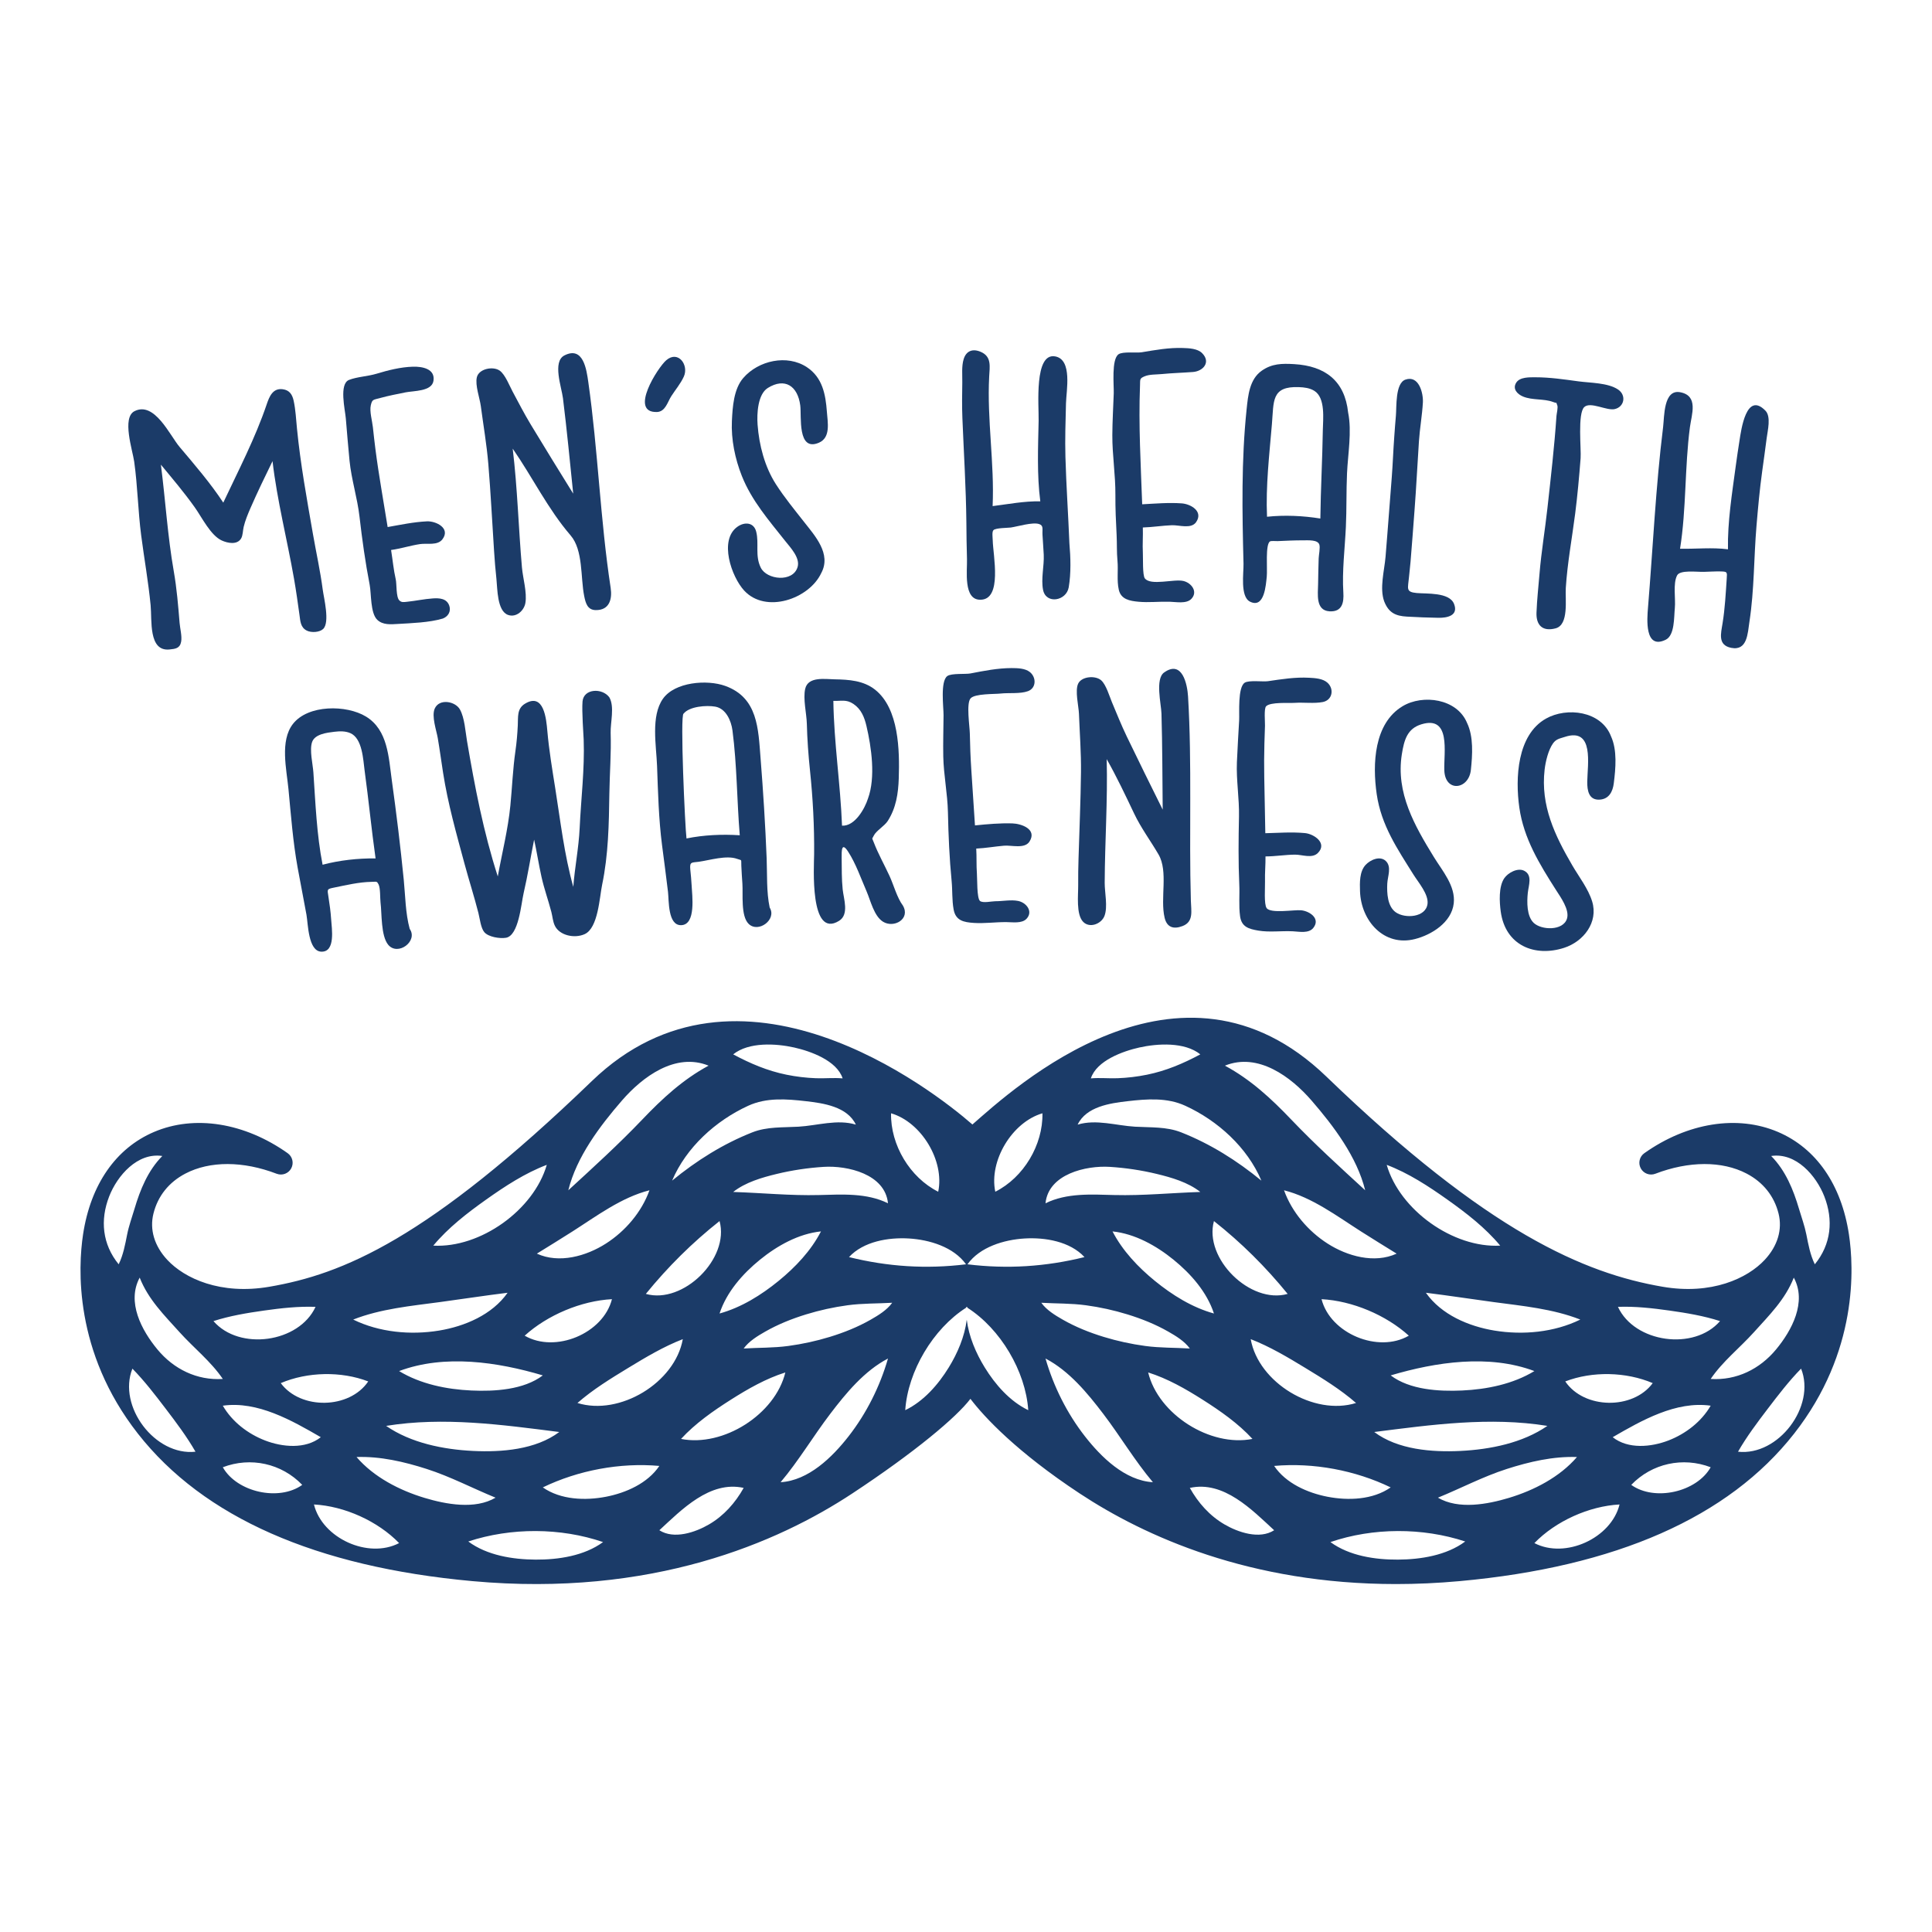 <?xml version="1.0" encoding="utf-8"?>
<!-- Designed by Vexels.com - 2019 All Rights Reserved - https://vexels.com/terms-and-conditions/  -->
<svg version="1.1" id="Capa_1" xmlns="http://www.w3.org/2000/svg" xmlns:xlink="http://www.w3.org/1999/xlink" x="0px" y="0px"
	 viewBox="0 0 1200 1200" enable-background="new 0 0 1200 1200" xml:space="preserve">
<g>
	<g>
		<path fill="#1B3B68" d="M1148.412,766.746c-4.669-30.946-20.334-53.565-44.111-63.689c-25.159-10.709-56.177-5.767-82.982,13.21
			c-3.006,2.125-3.956,6.155-2.219,9.4c1.734,3.245,5.598,4.692,9.052,3.374c20.841-7.988,41.486-8.04,56.636-0.143
			c10.315,5.376,17.202,13.989,19.917,24.906c2.462,9.896-0.587,20.086-8.581,28.688c-10.712,11.527-33.023,21.977-63.472,16.727
			c-48.314-8.31-108.279-33.539-208.797-130.513c-91.247-88.048-194.722,7.758-219.871,29.737
			c-25.156-21.974-145.146-115.001-236.35-26.991c-102.224,98.622-154.996,119.975-200.29,127.766
			c-30.447,5.25-52.755-5.199-63.469-16.729c-7.991-8.602-11.037-18.789-8.573-28.688c2.71-10.914,9.591-19.524,19.904-24.9
			c15.155-7.903,35.803-7.848,56.639,0.14c3.448,1.315,7.318-0.128,9.052-3.374c1.737-3.242,0.787-7.272-2.219-9.4
			c-26.802-18.982-57.825-23.919-82.976-13.21c-23.779,10.121-39.448,32.74-44.116,63.689
			c-3.057,20.237-5.855,72.807,34.086,123.739c40.717,51.919,110.597,82.731,207.705,91.575
			c111.467,10.17,189.875-24.002,236.007-54.449c39.077-25.784,64.696-47.361,73.366-58.777
			c8.667,11.416,28.793,32.993,67.867,58.777c40.474,26.708,105.772,56.277,196.457,56.274c12.688,0,25.873-0.579,39.556-1.825
			c97.113-8.847,166.997-39.658,207.708-91.581C1154.275,839.544,1151.472,786.98,1148.412,766.746z M1036.937,814.012
			c10.556,1.492,21.24,3.267,31.409,6.545c-16.056,18.579-53.086,13.508-63.409-8.846
			C1015.612,811.31,1026.381,812.52,1036.937,814.012z M1026.542,859.076c-12.321,16.718-42.687,16.2-54.326-1.046
			C989.009,851.566,1009.999,852.024,1026.542,859.076z M928.251,826.452c-15.998-2.627-32.998-9.834-42.602-23.493
			c14.019,1.71,27.995,3.896,41.995,5.776c18.05,2.423,36.841,4.168,53.912,10.871C965.378,827.551,945.893,829.349,928.251,826.452
			z M754.004,758.426c17.017,13.447,32.086,28.424,45.782,45.236C776.626,810.258,747.609,781.693,754.004,758.426z
			 M754.004,815.845c-13.503-3.728-25.892-11.458-36.67-20.247c-10.415-8.493-20.121-18.725-26.329-30.749
			c13.953,1.451,27.179,8.876,37.904,17.585C739.638,791.146,749.644,802.508,754.004,815.845z M797.533,739.305
			c17.49,4.439,32.739,15.951,47.779,25.545c7.338,4.681,14.76,9.226,22.159,13.809c-13.832,6.332-30.666,1.565-42.865-6.239
			C812.522,764.69,802.406,752.873,797.533,739.305z M810.734,849.638c10.869,6.61,21.919,13.399,31.531,21.784
			c-26.208,8.167-60.603-12.558-65.433-39.655C788.722,836.375,799.868,843.029,810.734,849.638z M820.835,806.945
			c19.113,1.016,40.042,9.834,54.208,22.668C856.042,840.66,826.271,828.319,820.835,806.945z M953.036,851.595
			c-13.28,8.084-29.551,11.376-44.92,12.074c-14.319,0.649-32.447-0.38-44.342-9.385
			C891.841,845.946,924.831,841.007,953.036,851.595z M961.107,885.645c-15.389,10.638-35.581,14.655-53.965,15.557
			c-17.665,0.867-38.916-0.745-53.577-11.759C889.152,884.93,925.322,879.868,961.107,885.645z M899.029,745.123
			c11.741,8.33,23.528,17.438,32.774,28.56c-29.219,1.6-62.371-22.076-70.492-50.174
			C874.838,728.637,887.286,736.791,899.029,745.123z M814.63,683.559c13.733,15.847,28.206,35.03,33.31,55.745
			c-15.638-14.366-31.244-28.533-45.915-43.912c-12.429-13.029-25.214-24.871-41.208-33.496
			C781.427,653.551,801.879,668.845,814.63,683.559z M707.629,650.627c11.321-2.535,28.216-3.546,37.906,4.256
			c-10.582,5.674-21.249,10.219-33.076,12.627c-6.042,1.231-12.173,1.964-18.336,2.195c-5.505,0.206-11.083-0.392-16.567,0.094
			C681.158,658.721,697.511,652.892,707.629,650.627z M700.33,683.972c12.085-1.382,24.524-2.378,35.898,2.847
			c20.193,9.276,38.478,25.823,47.247,46.497c-15.115-12.408-31.661-22.83-49.875-30.012c-9.104-3.59-18.994-2.932-28.6-3.492
			c-11.738-0.685-24.039-4.787-35.654-1.294C674.675,687.334,689.469,685.214,700.33,683.972z M689.341,724.763
			c9.777,0.618,19.574,2.076,29.097,4.377c9.282,2.242,19.48,5.199,27.097,11.208c-17.836,0.563-35.452,2.361-53.34,1.911
			c-14.387-0.362-29.534-1.41-42.812,5.122C651.18,729.203,674.555,723.828,689.341,724.763z M647.479,691.486
			c0.393,19.642-11.709,39.894-29.286,48.716C614.157,721.001,628.629,696.99,647.479,691.486z M636.406,769.243
			c12.67-0.76,28.16,1.789,37.193,11.561c-24.111,5.97-48.024,7.511-72.686,4.476C608.65,774.453,623.739,770.003,636.406,769.243z
			 M600.016,785.28c-24.662,3.036-48.574,1.494-72.686-4.476c9.032-9.772,24.522-12.321,37.193-11.561
			C577.191,770.003,592.279,774.453,600.016,785.28z M582.737,740.203c-17.577-8.822-29.679-29.074-29.286-48.716
			C572.3,696.99,586.772,721.001,582.737,740.203z M551.546,747.383c-13.278-6.532-28.424-5.484-42.812-5.122
			c-17.888,0.45-35.505-1.348-53.34-1.911c7.617-6.009,17.815-8.966,27.097-11.208c9.523-2.301,19.32-3.76,29.097-4.377
			C526.375,723.828,549.75,729.203,551.546,747.383z M347.366,889.443c-14.661,11.014-35.913,12.626-53.577,11.759
			c-18.384-0.902-38.576-4.918-53.965-15.557C275.608,879.868,311.778,884.93,347.366,889.443z M247.893,851.595
			c28.205-10.588,61.195-5.649,89.262,2.689c-11.895,9.005-30.023,10.034-44.342,9.385
			C277.444,862.971,261.173,859.679,247.893,851.595z M325.886,829.613c14.167-12.834,35.096-21.652,54.208-22.668
			C374.658,828.319,344.887,840.66,325.886,829.613z M333.458,778.658c7.4-4.583,14.821-9.128,22.159-13.809
			c15.04-9.593,30.288-21.105,47.779-25.545c-4.872,13.568-14.989,25.385-27.073,33.115
			C364.125,780.223,347.291,784.99,333.458,778.658z M390.196,849.638c10.866-6.61,22.012-13.264,33.903-17.871
			c-4.83,27.097-39.226,47.822-65.434,39.655C368.277,863.037,379.327,856.248,390.196,849.638z M401.144,803.662
			c13.696-16.812,28.764-31.789,45.782-45.236C453.321,781.693,424.303,810.258,401.144,803.662z M472.021,782.434
			c10.725-8.708,23.951-16.134,37.904-17.585c-6.208,12.024-15.914,22.256-26.329,30.749c-10.778,8.79-23.167,16.519-36.67,20.247
			C451.286,802.508,461.292,791.146,472.021,782.434z M531.583,698.518c-11.615-3.493-23.916,0.61-35.654,1.294
			c-9.605,0.56-19.496-0.099-28.6,3.492c-18.214,7.182-34.759,17.604-49.875,30.012c8.769-20.673,27.054-37.221,47.247-46.497
			c11.374-5.225,23.813-4.229,35.898-2.847C511.46,685.214,526.255,687.334,531.583,698.518z M493.301,650.627
			c10.118,2.265,26.471,8.094,30.072,19.172c-5.484-0.486-11.062,0.112-16.567-0.094c-6.162-0.231-12.293-0.964-18.336-2.195
			c-11.827-2.408-22.494-6.953-33.076-12.627C465.084,647.081,481.98,648.092,493.301,650.627z M386.3,683.559
			c12.751-14.715,33.203-30.009,53.813-21.663c-15.994,8.625-28.779,20.468-41.208,33.496
			c-14.671,15.379-30.277,29.547-45.915,43.912C358.094,718.589,372.567,699.406,386.3,683.559z M301.9,745.123
			c11.743-8.333,24.191-16.487,37.718-21.614c-8.121,28.098-41.273,51.774-70.491,50.174
			C278.372,762.561,290.16,753.453,301.9,745.123z M273.286,808.735c14-1.88,27.975-4.066,41.995-5.776
			c-9.604,13.659-26.604,20.866-42.602,23.493c-17.642,2.897-37.127,1.098-53.305-6.846
			C236.445,812.904,255.237,811.158,273.286,808.735z M228.714,858.03c-11.639,17.246-42.005,17.764-54.326,1.046
			C190.931,852.024,211.92,851.566,228.714,858.03z M199.254,892.667c-9.576,7.591-23.908,6.164-34.607,2.044
			c-10.683-4.115-20.465-11.634-26.254-21.614C159.954,870.05,181.337,882.295,199.254,892.667z M163.992,814.012
			c10.556-1.491,21.326-2.701,32.001-2.301c-10.323,22.354-47.354,27.425-63.409,8.846
			C142.752,817.279,153.437,815.504,163.992,814.012z M73.713,785.28c-10.156-12.432-11.624-27.502-5.899-42.177
			c5.041-12.917,17.585-27.402,33.007-25.095c-8.937,9.026-13.757,20.896-17.306,32.892c-1.556,5.261-3.476,10.459-4.542,15.845
			C77.721,773.08,76.568,779.423,73.713,785.28z M82.241,850.087c7.553,7.713,14.183,16.366,20.716,24.941
			c6.534,8.574,13.087,17.291,18.461,26.654C96.336,904.457,72.922,873.47,82.241,850.087z M97.782,838.163
			c-9.8-11.835-19.217-29.403-11.017-44.612c5.338,13.58,15.195,23.272,24.773,33.914c8.747,9.719,19.506,18.164,26.854,29.035
			C122.314,857.503,107.894,850.375,97.782,838.163z M138.392,911.334c17.281-6.596,36.494-2.392,49.335,10.95
			C173.273,932.667,147.142,926.83,138.392,911.334z M195.001,934.455c18.956,1.006,39.688,10.352,52.892,23.987
			C228.717,968.437,200.175,955.441,195.001,934.455z M263.712,930.366c-15.554-4.687-31.547-12.896-42.265-25.382
			c14.776-0.521,29.622,2.928,43.605,7.422c14.814,4.76,28.4,11.971,42.747,17.826C295.081,937.757,276.976,934.362,263.712,930.366
			z M332.667,968.708c-14.146-0.083-30.188-2.62-41.811-11.264c26.516-8.737,57.289-8.673,83.717,0.366
			C362.896,966.381,346.811,968.79,332.667,968.708z M376.4,929.655c-12.822,2.487-28.191,1.944-39.245-5.807
			c22.024-10.651,48.001-15.505,72.379-13.335C402.268,921.313,388.777,927.255,376.4,929.655z M440.375,946.839
			c-8.445,4.923-21.737,9.486-30.84,3.621c13.779-12.698,31.36-30.965,52.371-26.298
			C456.713,933.434,449.616,941.45,440.375,946.839z M423.003,893.74c8.87-9.647,19.922-17.357,30.931-24.353
			c10.587-6.728,21.83-13.15,33.85-16.932C481.465,878.516,449.221,898.932,423.003,893.74z M527.067,892.119
			c-10.08,12.917-24.862,27.479-42.223,28.512c11.272-13.359,20.237-28.539,30.814-42.438c9.878-12.979,21.193-26.7,35.889-34.395
			C546.541,861.158,538.191,877.866,527.067,892.119z M540.828,819.66c-7.995,4.569-16.627,8.018-25.422,10.708
			c-8.419,2.576-17.06,4.454-25.785,5.635c-9.252,1.253-18.435,1.01-27.716,1.578c3.255-4.521,8.619-7.771,13.341-10.466
			c7.999-4.567,16.625-8.013,25.417-10.72c8.417-2.591,17.048-4.487,25.775-5.67c9.257-1.255,18.435-1.013,27.722-1.555
			C550.92,813.703,545.546,816.964,540.828,819.66z M611.611,849.308c-5.435-8.837-9.833-19.107-11.146-29.6
			c-1.313,10.493-5.711,20.763-11.147,29.6c-6.574,10.691-15.588,21.031-27.059,26.577c1.629-24.179,17.268-50.547,37.8-63.629
			c0.005-0.182-0.015-0.364-0.008-0.545c0.139,0.086,0.274,0.188,0.413,0.275c0.139-0.088,0.273-0.189,0.413-0.275
			c0.007,0.182-0.012,0.363-0.007,0.545c20.532,13.083,36.17,39.45,37.8,63.629C627.2,870.338,618.185,859.998,611.611,849.308z
			 M674.491,810.726c8.727,1.183,17.358,3.078,25.775,5.67c8.792,2.706,17.418,6.153,25.417,10.72
			c4.721,2.695,10.086,5.945,13.341,10.466c-9.28-0.568-18.463-0.325-27.716-1.578c-8.725-1.181-17.365-3.06-25.785-5.635
			c-8.795-2.69-17.427-6.139-25.422-10.708c-4.718-2.696-10.092-5.958-13.333-10.489
			C656.056,809.714,665.234,809.471,674.491,810.726z M673.863,892.119c-11.123-14.253-19.474-30.961-24.479-48.321
			c14.695,7.695,26.011,21.416,35.889,34.395c10.578,13.899,19.542,29.078,30.814,42.438
			C698.725,919.598,683.943,905.035,673.863,892.119z M713.146,852.454c12.021,3.782,23.263,10.204,33.85,16.932
			c11.008,6.997,22.06,14.707,30.931,24.353C751.709,898.932,719.464,878.516,713.146,852.454z M760.555,946.839
			c-9.242-5.389-16.338-13.405-21.531-22.676c21.011-4.667,38.593,13.599,52.371,26.298
			C782.292,956.325,769,951.762,760.555,946.839z M791.395,910.513c24.378-2.171,50.355,2.684,72.379,13.335
			c-11.055,7.751-26.423,8.294-39.245,5.807C812.153,927.255,798.662,921.313,791.395,910.513z M868.263,968.708
			c-14.144,0.082-30.229-2.327-41.906-10.898c26.428-9.039,57.201-9.103,83.717-0.366
			C898.45,966.088,882.409,968.626,868.263,968.708z M893.13,930.232c14.347-5.855,27.934-13.066,42.747-17.826
			c13.984-4.493,28.829-7.943,43.605-7.422c-10.717,12.486-26.711,20.695-42.265,25.382
			C923.954,934.362,905.848,937.757,893.13,930.232z M953.036,958.442c13.204-13.635,33.936-22.981,52.892-23.987
			C1000.755,955.441,972.213,968.437,953.036,958.442z M1013.202,922.284c12.841-13.342,32.054-17.545,49.335-10.95
			C1053.788,926.83,1027.657,932.667,1013.202,922.284z M1036.282,894.711c-10.699,4.121-25.031,5.547-34.607-2.044
			c17.917-10.372,39.3-22.617,60.861-19.57C1056.748,883.077,1046.967,890.596,1036.282,894.711z M1062.537,856.501
			c7.348-10.871,18.107-19.316,26.854-29.035c9.579-10.642,19.436-20.335,24.773-33.914c8.201,15.209-1.216,32.777-11.016,44.612
			C1093.036,850.375,1078.615,857.503,1062.537,856.501z M1079.511,901.682c5.374-9.363,11.927-18.08,18.461-26.654
			c6.534-8.575,13.163-17.229,20.716-24.941C1128.008,873.47,1104.594,904.457,1079.511,901.682z M1127.217,785.28
			c-2.856-5.857-4.008-12.2-5.261-18.535c-1.066-5.386-2.986-10.584-4.542-15.845c-3.548-11.995-8.369-23.865-17.306-32.892
			c15.423-2.307,27.967,12.178,33.008,25.095C1138.841,757.777,1137.374,772.847,1127.217,785.28z"/>
		<path fill="#1B3B68" d="M87.689,332.522c1.883,14.482,4.448,28.821,5.867,43.366c0.909,9.319-1.445,28.803,11.67,27.512
			c3.841-0.378,6.534-0.722,7.289-4.85c0.616-3.371-0.676-8.176-0.955-11.561c-0.885-10.717-1.752-21.507-3.615-32.104
			c-3.848-21.9-5.177-44.221-8.011-66.277c7.248,8.774,14.404,17.184,21.039,26.513c4.426,6.223,9.824,17.39,16.74,20.571
			c3.712,1.707,9.562,2.867,12.02-1.197c1.153-1.905,1.079-4.957,1.605-7.18c0.941-3.981,2.619-8.024,4.248-11.763
			c4.25-9.754,9.004-19.553,13.685-29.122c2.845,24.416,9.088,48.73,13.339,72.966c1.319,7.499,2.371,15.136,3.399,22.513
			c0.544,3.902,0.595,7.853,4.647,9.82c2.776,1.347,7.816,1.059,10.05-1.053c4.313-4.077,0.415-19.342-0.242-24.377
			c-1.521-11.655-4.093-23.119-6.103-34.687c-3.786-21.789-7.722-43.273-9.893-65.308c-0.564-5.724-0.843-11.759-2.068-17.38
			c-0.829-3.808-2.529-6.589-6.786-7.157c-6.204-0.828-8.335,4.568-9.996,9.478c-7.014,20.741-17.619,41.152-26.936,60.952
			c-7.883-12.007-17.858-23.615-27.161-34.62c-6.03-7.133-15.562-28.517-27.995-22.179c-7.956,4.057-1.161,24.327-0.176,31.321
			C85.485,301.899,85.712,317.315,87.689,332.522z"/>
		<path fill="#1B3B68" d="M217.107,286.218c1.156,11.541,4.841,22.996,6.181,34.638c1.635,14.201,3.622,28.464,6.316,42.332
			c1.085,5.585,0.367,17.606,4.72,21.782c3.477,3.336,8.457,2.833,12.906,2.567c8.179-0.49,19.352-0.824,27.779-3.333
			c3.361-1.254,5.212-4.471,4.088-7.879c-1.541-4.676-6.197-4.913-10.249-4.64c-5.372,0.363-10.464,1.504-15.81,2.06
			c-2.253,0.234-3.622,0.581-5.043-0.868c-2.06-2.102-1.544-10.197-2.173-12.941c-1.378-6.004-1.918-12.166-2.914-18.323
			c6.07-0.841,12.043-2.79,18.037-3.676c4.38-0.648,10.817,1.065,13.863-2.979c5.203-6.909-4.044-11.407-9.662-11.138
			c-8.264,0.396-16.263,2.119-24.377,3.539c-2.548-16.065-5.493-32.119-7.569-48.256c-0.589-4.577-1.1-9.165-1.594-13.753
			c-0.426-3.958-2.165-9.836-1.291-13.618c0.87-3.764,1.429-3.326,5.911-4.547c5.113-1.394,10.372-2.417,15.563-3.463
			c5.168-1.041,16.387-0.531,17.441-7.128c1.226-7.669-7.216-8.982-12.702-8.83c-7.694,0.213-15.414,2.178-22.741,4.395
			c-5.3,1.604-11.985,1.863-16.971,3.805c-6.331,2.466-2.499,18.37-2.021,23.922C215.554,268.663,216.229,277.455,217.107,286.218z"
			/>
		<path fill="#1B3B68" d="M303.311,288.262c1.497,17.951,2.371,35.963,3.558,53.937c0.387,5.86,0.837,11.712,1.484,17.55
			c0.64,5.769,0.349,19.768,7.213,22.193c5.163,1.824,10.002-2.784,10.769-7.447c1.09-6.617-1.554-15.297-2.139-21.984
			c-2.15-24.574-2.782-49.365-5.748-73.854c12.297,17.74,21.842,37.489,35.976,53.913c7.881,9.158,6.097,26.042,8.428,37.634
			c0.876,4.361,2.01,8.647,7.108,8.742c8.637,0.162,10.377-6.908,9.34-13.763c-6.475-42.372-7.848-85.375-13.887-127.831
			c-1.101-7.74-3.087-22.583-14.844-16.591c-7.584,3.865-1.742,19.815-0.9,26.602c2.445,19.715,4.333,39.496,6.361,59.256
			c-8.898-14.347-17.81-28.743-26.53-43.205c-3.997-6.629-7.481-13.435-11.136-20.243c-1.901-3.542-4.575-10.525-7.956-12.939
			c-4.094-2.923-12.949-1.244-14.226,4.096c-1.175,4.915,1.808,12.974,2.459,17.878
			C300.236,264.214,302.304,276.183,303.311,288.262z"/>
		<path fill="#1B3B68" d="M408.124,255.901c5.167-0.255,6.487-6.164,8.771-9.749c2.589-4.063,5.817-7.791,7.847-12.253
			c3.227-7.095-3.436-16.513-10.876-10.192C408.625,228.16,390.43,256.556,408.124,255.901z"/>
		<path fill="#1B3B68" d="M469.695,330.247c-1.485-5.884-7.223-6.242-11.68-3.07c-11.631,8.278-3.666,31.083,4.172,39.599
			c13.44,14.603,40.423,5.237,47.922-10.866c6.4-11.901-3.944-23.133-10.799-31.873c-5.934-7.567-12.145-15.135-17.344-23.221
			c-6.973-10.845-10.486-24.291-11.421-37.093c-0.486-6.655,0.055-18.824,6.362-22.755c10.528-6.563,18.569-1.314,20.145,10.852
			c0.88,6.797-1.934,28.929,11.568,23.163c7.458-3.185,5.46-12.605,4.98-19.131c-0.795-10.827-2.704-21.343-12.416-27.778
			c-12.269-8.129-30.082-4.214-39.542,6.716c-5.952,6.877-6.631,18.063-7.048,26.735c-0.548,11.393,1.973,23.531,6.181,34.102
			c6.14,15.427,16.762,27.526,26.891,40.34c3.287,4.157,9.444,10.509,7.719,16.261c-2.893,9.655-19.113,7.938-22.856,0.355
			C468.813,345.05,471.578,337.708,469.695,330.247z"/>
		<path fill="#1B3B68" d="M597.762,259.736c0.868,21.497,2.236,43.097,2.468,64.61c0.082,7.638,0.126,15.267,0.384,22.903
			c0.233,6.91-2.441,25.421,8.313,25.254c13.828,0,7.863-27.694,7.675-36.876c-0.038-1.861-0.575-5.254,0.436-6.335
			c1.356-1.45,9.036-1.384,10.793-1.64c4.252-0.619,13.464-3.485,17.568-2.16c2.915,0.941,1.919,3.145,2.115,6.708
			c0.225,4.107,0.571,8.2,0.768,12.308c0.333,6.968-1.781,14.982-0.419,21.863c1.806,9.126,14.494,6.939,15.944-1.605
			c1.475-8.692,1.185-18.647,0.414-27.298c-0.715-17.915-1.95-35.643-2.465-53.612c-0.319-11.124,0.076-22.244,0.346-33.366
			c0.191-7.842,4.102-27.124-6.68-29.121c-13.213-2.448-10.114,30.626-10.313,40.018c-0.348,16.346-1.092,33.831,1.038,50
			c-9.9-0.202-19.815,1.738-29.614,2.962c1.193-26.727-3.551-53.624-2.138-80.454c0.329-6.238,1.659-12.452-5.33-15.397
			c-4.959-2.089-8.918-0.569-10.501,4.502c-1.389,4.45-0.793,9.911-0.868,14.498C597.573,244.905,597.463,252.334,597.762,259.736z"
			/>
		<path fill="#1B3B68" d="M690.888,270.213c-0.061,12.344,1.996,24.817,1.903,37.289c-0.062,8.312,0.334,16.524,0.759,24.814
			c0.267,5.197,0.021,10.594,0.531,16.001c0.556,5.897-0.496,12.097,0.817,17.974c1.343,6.009,6.809,6.955,12.246,7.465
			c6.243,0.587,12.662-0.173,19.261-0.009c3.987,0.099,10.447,1.447,13.523-1.725c4.351-4.487,0.055-10.039-4.957-11.179
			c-5.933-1.35-20.183,3.118-23.874-1.576c-1.527-1.942-1.072-12.737-1.249-15.941c-0.285-5.179,0.169-10.488-0.019-15.692
			c6.009-0.182,12.046-1.175,17.999-1.404c4.526-0.174,12.027,2.523,15.099-1.926c4.675-6.772-3.471-11.252-8.871-11.644
			c-8.253-0.6-16.395,0.143-24.623,0.565c-0.869-24.561-2.318-49.137-1.351-73.724c0.156-3.982-0.373-4.412,2.94-5.798
			c2.971-1.244,7.262-1.037,10.446-1.351c6.504-0.642,13.024-0.807,19.522-1.3c6.234-0.473,11.292-6.038,5.67-11.702
			c-2.852-2.873-8.125-3.077-11.886-3.201c-8.713-0.309-17.096,1.237-25.638,2.65c-3.188,0.527-11.665-0.585-14.358,1.226
			c-4.556,3.066-2.842,19.4-3.009,24.27C691.469,252.924,690.932,261.582,690.888,270.213z"/>
		<path fill="#1B3B68" d="M776.4,373.692c9.029,4.519,9.87-10.593,10.407-15.519c0.508-4.662-1.024-20.214,2.067-21.919
			c0.748-0.412,3.64-0.115,4.635-0.159c5.261-0.234,10.464-0.492,15.732-0.481c3.532,0.007,9.142-0.448,10.213,2.601
			c0.648,1.844-0.334,6.592-0.398,8.581c-0.17,5.34-0.29,10.686-0.361,16.028c-0.081,6.14-1.673,16.332,7.059,16.876
			c8.07,0.502,8.989-5.731,8.625-11.589c-0.841-13.495,0.939-27.333,1.569-40.802c0.52-11.105,0.212-22.217,0.712-33.325
			c0.53-11.769,3.094-26.073,0.691-37.705c-2.073-19.79-14.332-28.987-33.502-30.112c-7.628-0.448-13.801-0.362-20.161,4.091
			c-7.602,5.323-8.496,15.408-9.383,23.862c-3.35,31.943-2.755,64.027-1.934,96.056C772.513,355.737,770.161,370.569,776.4,373.692z
			 M790.012,263.393c1.201-14.266-0.447-23.566,16.684-22.948c3.365,0.122,6.792,0.516,9.705,2.345
			c7.012,4.422,5.337,17.723,5.232,24.385c-0.286,18.303-1.315,36.594-1.538,54.893c-10.772-1.73-22.279-2.259-33.123-1.104
			C786.126,301.805,788.404,282.455,790.012,263.393z"/>
		<path fill="#1B3B68" d="M873.846,382.987c6.574,0.375,13.091,0.638,19.609,0.74c5.161,0.08,12.631-1.215,9.663-8.661
			c-2.913-7.306-17.025-6.164-23.155-6.726c-6.994-0.641-5.456-2.762-4.814-9.9c0.283-3.141,0.693-6.342,0.966-9.553
			c0.898-10.553,1.635-21.121,2.452-31.681c1.113-14.403,1.795-28.822,2.768-43.231c0.54-8.01,1.986-15.941,2.441-23.95
			c0.328-5.775-2.46-17.172-10.85-14.232c-6.404,2.244-5.407,16.984-5.913,22.459c-0.408,4.414-0.705,8.846-1.03,13.268
			c-0.612,8.336-0.896,16.688-1.542,25.028c-0.933,12.033-1.867,24.066-2.8,36.099c-0.343,4.428-0.68,8.856-1.063,13.28
			c-0.734,8.471-3.804,19.471-0.826,27.608C862.543,380.664,866.886,382.59,873.846,382.987z"/>
		<path fill="#1B3B68" d="M945.955,246.283c5.834,2.441,12.902,1.215,18.679,3.395c3.274,1.235,1.512-0.461,2.578,1.899
			c0.661,1.461-0.353,5.217-0.461,6.797c-1.298,19.148-3.503,38.152-5.611,57.224c-1.499,13.562-3.785,27.084-4.908,40.635
			c-0.668,8.054-1.586,16.237-1.884,24.313c-0.281,7.604,3.593,11.902,11.859,9.731c8.395-2.205,5.892-18.022,6.338-25.055
			c0.978-15.421,3.864-30.9,5.831-46.22c1.395-10.866,2.487-22.977,3.37-34.353c0.445-5.732-1.965-27.809,2.268-31.808
			c3.837-3.602,13.924,2.404,18.916,1.253c6.054-1.395,7.332-8.629,2.073-12.163c-6.294-4.223-17.179-4.068-24.483-5.053
			c-8.936-1.205-17.895-2.557-26.934-2.538c-3.642,0.008-9.591-0.228-11.839,3.352C939.289,241.606,942.479,244.829,945.955,246.283
			z"/>
		<path fill="#1B3B68" d="M1034.608,397.354c5.653-2.748,5.083-14.022,5.655-19.594c0.596-5.802-1.267-15.242,1.418-20.375
			c1.838-3.514,12.003-2.085,16.632-2.2c3.34-0.082,6.816-0.324,10.129-0.262c4.533,0.085,4.347,0.296,4.047,4.713
			c-0.63,9.281-1.08,18.201-2.554,27.393c-1.049,6.535-3.108,13.66,5.327,15.351c10.101,2.025,10.244-9.023,11.356-16.278
			c3.019-19.679,2.696-39.647,4.372-59.448c0.961-11.346,1.969-22.584,3.531-33.872c0.958-6.925,1.928-13.852,2.815-20.786
			c0.575-4.499,2.827-13.211-0.792-16.916c-11.916-12.212-15.069,11.953-16.115,18.594c-0.838,5.319-1.633,10.646-2.349,15.983
			c-2.253,16.802-5.134,34.603-4.804,51.525c-9.917-1.278-19.808-0.156-29.762-0.351c3.96-24.802,2.833-50.552,6.13-75.529
			c1.042-7.897,5.51-19.542-6.095-21.689c-10.358-1.917-9.765,15.223-10.558,21.626c-4.613,37.211-6.317,74.98-9.402,112.354
			C1023.052,384.101,1021.345,403.801,1034.608,397.354z"/>
		<path fill="#1B3B68" d="M181.91,449.691c-8.136,10.511-3.931,28.068-2.747,40.374c1.566,16.276,2.774,32.67,5.691,48.765
			c1.776,9.8,3.739,19.56,5.503,29.362c1.01,5.615,1.051,22.597,9.19,22.905c8.999,0.341,6.493-14.551,6.154-19.875
			c-0.306-4.811-0.969-9.547-1.716-14.305c-0.735-4.676-1.041-4.691,3.582-5.633c7.542-1.538,15.393-3.406,23.025-3.545
			c3.445-0.062,3.436-0.5,4.498,1.489c1.253,2.345,0.947,8.843,1.261,11.31c0.876,6.891,0.164,20.724,4.779,26.287
			c5.96,7.183,18.7-2.207,13.344-9.883c-2.652-9.663-2.713-20.597-3.694-30.488c-2.041-20.59-4.567-41.304-7.417-61.799
			c-1.984-14.267-2.401-31.223-16.001-39.557C215.246,437.675,191.301,437.561,181.91,449.691z M193.851,460.884
			c1.705-4.92,9.205-5.821,13.83-6.363c3.336-0.391,6.776-0.516,9.927,0.845c7.553,3.294,7.954,16.669,8.868,23.316
			c2.494,18.134,4.235,36.372,6.8,54.492c-10.894-0.117-22.39,1.136-32.911,3.928c-3.679-18.832-4.416-38.27-5.717-57.366
			C194.295,474.543,192.125,465.865,193.851,460.884z"/>
		<path fill="#1B3B68" d="M270.018,440.117c-2.091,4.729,1.078,13.587,1.881,18.293c1.219,7.145,2.178,14.317,3.291,21.478
			c3.005,19.333,8.272,37.86,13.323,56.588c2.743,10.172,6.019,20.341,8.645,30.647c0.853,3.349,1.457,9.278,3.665,11.873
			c2.542,2.987,9.625,4.117,13.429,3.475c7.953-1.34,9.41-20.942,10.952-27.582c2.561-11.027,4.323-22.267,6.544-33.375
			c1.689,7.675,2.878,15.457,4.593,23.17c1.639,7.373,4.208,14.466,6.117,21.751c0.737,2.811,0.883,5.92,2.196,8.609
			c2.925,5.99,12.191,8.04,18.513,5.16c8.38-3.817,9.193-22.86,10.816-30.62c3.911-18.699,4.22-37.735,4.502-56.769
			c0.184-12.455,1.219-25.088,0.801-37.528c-0.216-6.44,2.561-16.339-0.827-22.175c-4.417-5.95-15.938-5.469-16.636,2.562
			c-0.523,6.033,0.611,20.918,0.711,23.74c0.645,18.33-1.647,36.608-2.497,54.934c-0.573,12.344-3.038,24.261-3.953,36.518
			c-5.621-19.975-7.992-40.995-11.262-61.561c-1.861-11.707-3.821-23.472-4.865-35.287c-0.642-7.275-2.071-24.144-13.923-16.897
			c-5.027,3.074-4.169,8.18-4.427,13.46c-0.259,5.308-0.687,10.517-1.448,15.764c-1.638,11.29-2.051,22.704-3.165,34.045
			c-1.454,14.802-5.165,29.376-7.812,43.991c-8.932-27.681-14.25-55.595-19.129-84.192c-1.004-5.888-1.452-14.196-4.36-19.48
			C282.865,435.574,272.871,433.664,270.018,440.117z"/>
		<path fill="#1B3B68" d="M411.763,434.014c-7.627,10.818-4.124,29.059-3.655,41.692c0.61,16.413,0.991,32.882,3.092,49.182
			c1.249,9.687,2.561,19.361,3.704,29.062c0.627,5.32-0.159,20.762,8.056,20.695c9.56-0.077,6.887-18.697,6.622-24.723
			c-0.145-3.306-0.519-6.569-0.83-9.858c-0.472-4.999,0.954-4.204,5.236-4.797c6.776-0.939,17.211-4.246,23.881-1.799
			c3.18,1.166,2.389-0.145,2.581,4.33c0.159,3.71,0.411,7.409,0.668,11.114c0.446,6.427-1.101,20.008,3.846,24.893
			c6.053,5.977,17.67-2.697,13.102-10.076c-2.083-9.8-1.494-20.725-1.89-30.654c-0.824-20.67-2.137-41.463-3.772-62.084
			c-1.446-18.26-1.603-37.617-21.942-44.951C439.136,421.955,419.129,423.566,411.763,434.014z M424.62,443.235
			c3.559-4.476,14.085-5.299,19.622-4.332c6.626,1.157,9.912,8.686,10.71,14.801c2.809,21.535,2.742,43.465,4.528,65.091
			c-10.881-0.707-22.403-0.201-33.084,1.985C425.537,514.562,422.249,443.235,424.62,443.235z"/>
		<path fill="#1B3B68" d="M500.13,427.807c-1.443,6.276,0.85,15.323,1.015,21.777c0.249,9.727,0.948,19.322,1.957,28.999
			c1.811,17.386,2.736,34.688,2.565,52.153c-0.07,7.088-2.926,52.665,15.508,41.203c6.358-3.954,2.851-13.541,2.226-19.541
			c-0.671-6.443-0.542-12.996-0.637-19.469c-0.068-4.639-0.034-10.195,4.01-3.972c4.778,7.352,7.992,16.665,11.518,24.791
			c2.442,5.625,4.545,15.225,10.153,18.735c6.726,4.21,17.212-1.635,12.376-9.99c-3.703-4.978-5.649-12.596-8.294-18.358
			c-3.174-6.912-7.053-13.731-9.774-20.84c-1.319-3.447-1.197-1.732-0.065-4.207c1.371-3,6.663-6.001,8.688-9.143
			c5.211-8.089,6.555-17.126,6.86-26.55c0.553-17.15,0.19-43.238-14.723-55.031c-7.172-5.672-16.238-6.268-25.028-6.419
			C512.464,421.841,501.917,420.031,500.13,427.807z M530.074,437.224c4.822,3.248,6.811,8.223,8.089,13.659
			c3.116,13.264,5.78,31.995,0.952,45.121c-1.953,6.162-8.09,17.301-16.117,16.831c-1.001-25.887-5.017-51.584-5.386-77.512
			C522.468,435.529,525.605,434.213,530.074,437.224z"/>
		<path fill="#1B3B68" d="M585.883,469.842c0.226,11.506,2.651,23.096,2.895,34.715c0.3,14.309,0.93,28.666,2.3,42.737
			c0.575,5.903,0.156,11.704,1.233,17.604c1.271,6.958,6.274,7.93,12.606,8.348c6.438,0.425,13.167-0.525,19.96-0.515
			c3.862,0.006,9.847,1.07,12.761-2.098c4.222-4.591-0.226-10.034-5.255-11.04c-4.478-0.896-9.73,0.205-14.161,0.176
			c-2.076-0.014-7.92,1.335-9.581-0.218c-1.949-1.821-1.605-13.636-1.867-17.024c-0.394-5.105-0.084-10.328-0.416-15.459
			c5.797-0.263,11.563-1.307,17.295-1.793c4.656-0.395,12.815,2.136,15.802-2.596c4.895-7.756-5.272-11.093-10.654-11.252
			c-7.793-0.229-15.492,0.457-23.23,1.251c-0.742-11.611-1.537-23.217-2.292-34.83c-0.481-7.404-0.762-14.813-0.902-22.23
			c-0.085-4.533-2.314-18.77,0.475-21.857c2.727-3.017,14.933-2.563,18.612-2.985c5.024-0.576,12.265,0.285,17.022-1.476
			c5.265-1.95,5.252-8.627,1.18-11.884c-2.979-2.381-7.733-2.438-11.362-2.464c-8.743,0.04-17.045,1.696-25.579,3.343
			c-2.956,0.571-11.758-0.228-14.321,1.61c-4.485,3.217-2.305,19.429-2.343,24.337C585.996,452.767,585.716,461.321,585.883,469.842
			z"/>
		<path fill="#1B3B68" d="M671.421,479.632c-0.198,17.83-0.999,35.664-1.521,53.487c-0.163,5.579-0.285,11.16-0.218,16.741
			c0.07,5.884-1.413,18.153,3.117,22.739c4.083,4.134,11.321,1.229,13.212-3.702c2.159-5.629,0.111-14.564,0.135-20.548
			c0.106-25.595,1.906-51.256,1.244-76.841c6.219,10.976,11.605,22.374,17.032,33.79c4.28,9.005,10.141,16.809,15.144,25.392
			c6.213,10.66,0.907,27.281,3.802,39.349c1.424,5.937,5.477,7.323,11.158,5.143c7.069-2.712,5.274-9.508,5.137-15.783
			c-1.199-42.208,0.778-84.675-1.746-126.861c-0.439-7.33-3.543-22.901-14.866-14.847c-5.66,4.026-1.815,19.502-1.636,25.594
			c0.583,19.859,0.55,39.728,0.758,59.593c-7.5-15.125-15.033-30.289-22.347-45.51c-3.352-6.976-6.187-14.085-9.182-21.209
			c-1.496-3.559-3.619-10.943-6.703-13.622c-3.576-3.108-11.981-2.462-14.222,1.98c-2.181,4.323,0.265,14.16,0.44,18.789
			C670.618,455.406,671.555,467.515,671.421,479.632z"/>
		<path fill="#1B3B68" d="M769.742,549.353c0.3,6.615-0.399,13.126,0.486,19.708c0.895,6.659,5.353,7.929,11.384,8.955
			c6.835,1.163,14.224,0.071,21.472,0.431c4.001,0.199,9.783,1.47,12.635-2.107c4.601-5.769-2.238-10.418-7.528-10.949
			c-4.236-0.426-18.924,2.175-21.463-1.356c-1.734-2.411-0.9-12.988-1.006-16.639c-0.15-5.113,0.378-10.327,0.303-15.46
			c6.119,0,12.302-1.065,18.354-1.102c4.422-0.027,10.593,2.562,14.165-1.012c6.118-6.122-2.411-11.856-8.012-12.377
			c-8.24-0.765-16.388-0.135-24.621,0.076c-0.186-11.641-0.447-23.276-0.663-34.919c-0.129-6.944-0.086-13.886,0.098-20.829
			c0.098-3.679,0.214-7.358,0.356-11.036c0.083-2.151-0.716-10.543,0.68-12.037c2.616-2.802,14.321-1.904,17.717-2.144
			c5.535-0.39,12.087,0.534,17.496-0.511c6.023-1.164,7.26-8.173,2.822-12.084c-2.86-2.52-7.616-2.8-11.238-2.992
			c-8.712-0.488-17.116,0.888-25.69,2.138c-2.984,0.435-11.742-0.754-14.361,0.929c-4.451,2.861-3.22,18.825-3.468,23.373
			c-0.474,8.682-1.038,17.367-1.395,26.054c-0.457,11.122,1.532,22.492,1.29,33.727
			C769.253,521.271,769.112,535.486,769.742,549.353z"/>
		<path fill="#1B3B68" d="M878.787,583.28c10.435-2.633,22.816-10.361,24.159-22.168c1.224-10.759-7.047-20.171-12.356-28.812
			c-11.932-19.422-23.681-39.801-19.89-63.764c1.418-8.962,3.388-15.981,12.139-18.654c18.519-5.656,13.862,17.497,14.251,28.581
			c0.488,13.889,15.193,12.069,16.501-0.278c0.981-9.259,1.716-20.655-2.369-29.133c-6.25-15.196-27.492-17.946-40.041-10.422
			c-17.75,10.641-18.812,35.815-16.092,54.577c2.82,19.457,12.832,34.024,22.919,50.148c2.94,4.699,9.328,12.032,8.662,17.952
			c-0.969,8.612-14.032,9.392-19.759,5.312c-5.151-3.67-5.545-11.943-5.255-17.824c0.219-4.446,2.877-10.444-0.93-14.036
			c-3.624-3.419-9.624-0.694-12.538,2.453c-3.831,4.137-3.638,11.093-3.46,16.366C845.349,572.032,859.659,588.106,878.787,583.28z"
			/>
		<path fill="#1B3B68" d="M971.411,588.741c12.215-3.915,21.462-15.943,17.502-28.841c-2.437-7.937-8.175-15.264-12.362-22.446
			c-10.812-18.548-19.742-37.057-17.161-59.412c0.574-4.969,2.277-12.166,5.191-16.279c1.988-2.806,4.178-3.016,7.395-4.071
			c18.319-6.004,14.039,17.032,13.895,27.853c-0.074,5.505,0.992,11.529,7.706,11.121c5.799-0.352,8.124-4.969,8.769-10.115
			c1.158-9.25,2.213-20.573-1.696-29.168c-6.089-15.893-27.525-18.331-40.461-11.021c-17.874,10.101-19.12,36.936-16.498,55.295
			c2.746,19.217,12.552,35.095,22.722,51.061c2.791,4.382,8.618,12.317,6.863,17.893c-2.425,7.698-15.941,7.156-20.696,2.574
			c-4.359-4.201-4.21-13.03-3.634-18.592c0.478-4.622,3.102-11.088-2.312-13.776c-4.03-2.002-10.054,1.299-12.346,4.733
			c-3.509,5.258-2.963,14.693-2.157,20.613C935.016,587.37,953.315,594.541,971.411,588.741z"/>
	</g>
</g>
</svg>

